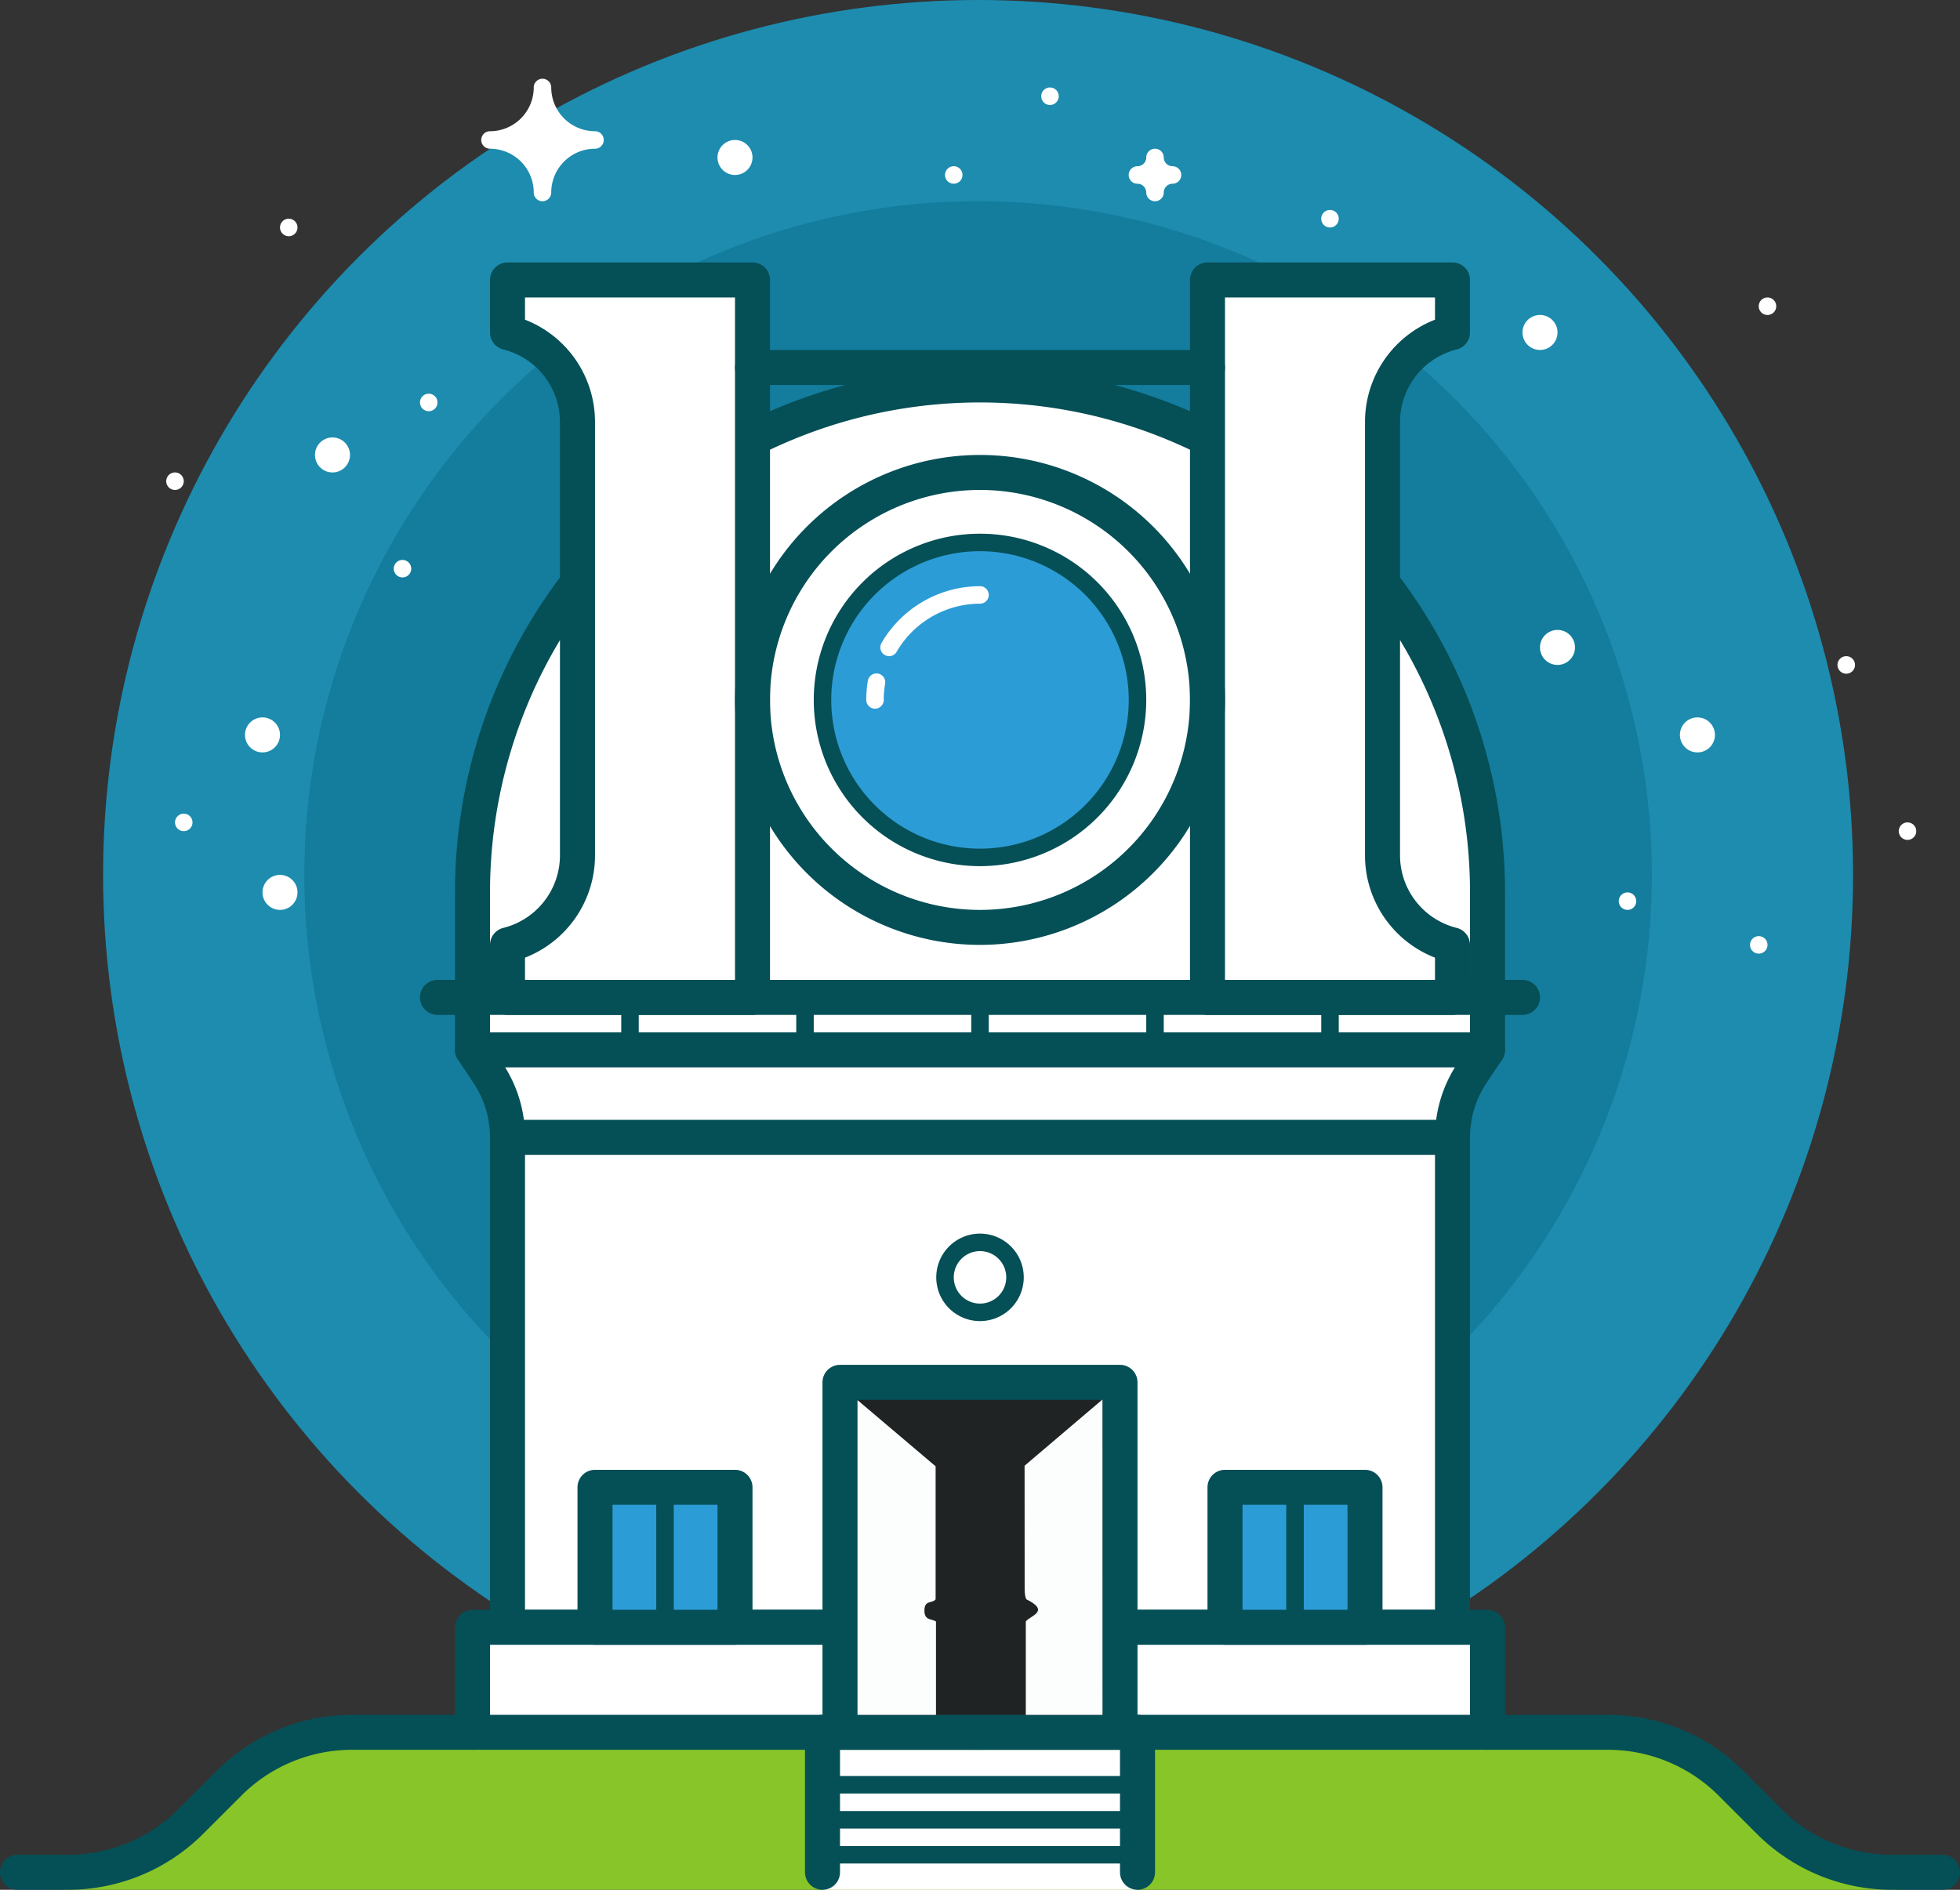 <svg xmlns="http://www.w3.org/2000/svg" width="155.555" height="150" viewBox="0 0 155.555 150"><rect x="0" y="0" width="155.555" height="150" fill="#333333" stroke="none"/><defs><style>.a{fill:#87c528;}.b,.e{fill:#fff;}.c{fill:#1d8caf;}.d{fill:#147c9c;}.e{stroke:rgba(0,0,0,0);stroke-miterlimit:10;}.f{fill:#054f56;}.g{fill:#202324;}.h{fill:#2c9cd6;}.i{fill:#fcfefe;}</style></defs><g transform="translate(-265.462)"><g transform="translate(269.628 137.5)"><path class="a" d="M419.417,234.7H272.2a13.452,13.452,0,0,0,9.981-4.578l3.021-3.344a13.452,13.452,0,0,1,9.981-4.578H396.433a13.452,13.452,0,0,1,9.981,4.578l3.021,3.344A13.452,13.452,0,0,0,419.417,234.7Z" transform="translate(-272.195 -222.2)"/></g><g transform="translate(330.739 138.889)"><rect class="b" width="25" height="11.111"/></g><g transform="translate(273.643 0)"><circle class="c" cx="69.444" cy="69.444" r="69.444" transform="translate(0)"/></g><g transform="translate(289.615 15.972)"><circle class="d" cx="53.472" cy="53.472" r="53.472" transform="translate(0 0)"/></g><g transform="translate(386.295 25)"><path class="b" d="M463.506,41.789a1.389,1.389,0,1,1-1.388-1.389A1.388,1.388,0,0,1,463.506,41.789Z" transform="translate(-460.728 -40.4)"/></g><g transform="translate(322.406 11.111)"><path class="b" d="M360.262,19.345a1.389,1.389,0,1,1-1.389-1.389A1.388,1.388,0,0,1,360.262,19.345Z" transform="translate(-357.484 -17.956)"/></g><g transform="translate(387.683 50)"><path class="b" d="M465.749,82.189a1.389,1.389,0,1,1-1.388-1.389A1.388,1.388,0,0,1,465.749,82.189Z" transform="translate(-462.971 -80.8)"/></g><g transform="translate(284.906 56.944)"><path class="b" d="M299.662,93.411a1.389,1.389,0,1,1-1.389-1.389A1.388,1.388,0,0,1,299.662,93.411Z" transform="translate(-296.884 -92.022)"/></g><g transform="translate(290.462 34.722)"><path class="b" d="M308.639,57.5a1.389,1.389,0,1,1-1.388-1.389A1.388,1.388,0,0,1,308.639,57.5Z" transform="translate(-305.862 -56.111)"/></g><g transform="translate(398.794 56.944)"><path class="b" d="M483.7,93.411a1.389,1.389,0,1,1-1.388-1.389A1.388,1.388,0,0,1,483.7,93.411Z" transform="translate(-480.927 -92.022)"/></g><g transform="translate(405.044 23.611)"><path class="b" d="M492.416,38.85a.695.695,0,1,1-.694-.694A.694.694,0,0,1,492.416,38.85Z" transform="translate(-491.027 -38.156)"/></g><g transform="translate(340.462 13.194)"><path class="b" d="M388.051,22.016a.694.694,0,1,1-.694-.694A.694.694,0,0,1,388.051,22.016Z" transform="translate(-386.662 -21.322)"/></g><g transform="translate(348.1 6.944)"><path class="b" d="M400.394,11.916a.695.695,0,1,1-.694-.694A.694.694,0,0,1,400.394,11.916Z" transform="translate(-399.005 -11.222)"/></g><g transform="translate(287.684 17.361)"><path class="b" d="M302.762,28.75a.694.694,0,1,1-.694-.694A.694.694,0,0,1,302.762,28.75Z" transform="translate(-301.373 -28.056)"/></g><g transform="translate(411.295 52.084)"><path class="b" d="M502.517,84.861a.695.695,0,1,1-.694-.694A.694.694,0,0,1,502.517,84.861Z" transform="translate(-501.128 -84.167)"/></g><g transform="translate(278.656 37.5)"><path class="b" d="M288.172,61.294a.695.695,0,1,1-.694-.694A.694.694,0,0,1,288.172,61.294Z" transform="translate(-286.783 -60.6)"/></g><g transform="translate(416.156 65.278)"><path class="b" d="M510.372,106.183a.694.694,0,1,1-.694-.694A.693.693,0,0,1,510.372,106.183Z" transform="translate(-508.983 -105.489)"/></g><g transform="translate(393.933 70.834)"><path class="b" d="M474.461,115.161a.694.694,0,1,1-.694-.694A.694.694,0,0,1,474.461,115.161Z" transform="translate(-473.072 -114.467)"/></g><g transform="translate(404.351 74.306)"><path class="b" d="M491.295,120.772a.694.694,0,1,1-.694-.694A.694.694,0,0,1,491.295,120.772Z" transform="translate(-489.906 -120.078)"/></g><g transform="translate(279.351 64.584)"><path class="b" d="M289.295,105.061a.694.694,0,1,1-.694-.694A.694.694,0,0,1,289.295,105.061Z" transform="translate(-287.906 -104.367)"/></g><g transform="translate(296.711 44.444)"><path class="b" d="M317.35,72.516a.694.694,0,1,1-.694-.694A.694.694,0,0,1,317.35,72.516Z" transform="translate(-315.961 -71.822)"/></g><g transform="translate(298.795 31.25)"><path class="b" d="M320.717,51.194a.695.695,0,1,1-.694-.694A.694.694,0,0,1,320.717,51.194Z" transform="translate(-319.328 -50.5)"/></g><g transform="translate(370.322 16.666)"><path class="b" d="M436.305,27.628a.695.695,0,1,1-.694-.695A.694.694,0,0,1,436.305,27.628Z" transform="translate(-434.916 -26.933)"/></g><g transform="translate(312.684 33.334)"><path class="b" d="M343.162,54.561a.694.694,0,1,1-.694-.694A.694.694,0,0,1,343.162,54.561Z" transform="translate(-341.773 -53.867)"/></g><g transform="translate(355.045 11.806)"><path class="e" d="M1.389,3.472a.7.7,0,0,0-.7-.694.695.695,0,0,1,0-1.39.7.7,0,0,0,.7-.694.694.694,0,0,1,1.389,0,.7.7,0,0,0,.694.694.695.695,0,1,1,0,1.39.7.7,0,0,0-.694.694.694.694,0,1,1-1.389,0Z" transform="translate(0 0)"/></g><g transform="translate(286.295 69.444)"><circle class="b" cx="1.389" cy="1.389" r="1.389"/></g><g transform="translate(303.656 6.25)"><path class="e" d="M4.166,9.028A3.476,3.476,0,0,0,.694,5.555a.694.694,0,0,1,0-1.389A3.476,3.476,0,0,0,4.166.694a.694.694,0,0,1,1.389,0A3.476,3.476,0,0,0,9.028,4.166a.694.694,0,0,1,0,1.389A3.476,3.476,0,0,0,5.555,9.028a.694.694,0,0,1-1.389,0Z" transform="translate(0 0)"/></g><g transform="translate(301.573 29.166)"><path class="b" d="M406.617,102.156H326.062v-12.5a40.277,40.277,0,0,1,40.277-40.278h0a40.278,40.278,0,0,1,40.278,40.278Z" transform="translate(-324.673 -47.989)"/><path class="f" d="M405.761,102.689H325.206a1.389,1.389,0,0,1-1.389-1.389V88.8a41.667,41.667,0,1,1,83.334,0v12.5A1.388,1.388,0,0,1,405.761,102.689Zm-79.166-2.778h77.778V88.8a38.889,38.889,0,1,0-77.778,0Z" transform="translate(-323.817 -47.133)"/></g><path class="b" d="M328.839,141.611h75a9.177,9.177,0,0,1,1.541-5.089l1.237-1.855H326.062l1.236,1.855a9.173,9.173,0,0,1,1.541,5.089Z" transform="translate(-23.1 -51.333)"/><g transform="translate(301.573 81.944)"><rect class="b" width="75" height="38.889" transform="translate(4.167 8.333)"/><path class="f" d="M406.986,133.156a1.388,1.388,0,0,0-1.225-.734H325.206a1.389,1.389,0,0,0-1.156,2.16l1.237,1.855a7.764,7.764,0,0,1,1.308,4.319v38.889a1.389,1.389,0,0,0,1.389,1.389h75a1.388,1.388,0,0,0,1.389-1.389V140.756a7.759,7.759,0,0,1,1.308-4.319l1.237-1.855A1.39,1.39,0,0,0,406.986,133.156Zm-3.812,2.044a10.509,10.509,0,0,0-1.488,4.166h-72.4a10.538,10.538,0,0,0-1.488-4.166Zm-1.579,43.056H329.373V142.144h72.222Z" transform="translate(-323.817 -132.422)"/></g><g transform="translate(301.573 127.778)"><rect class="b" width="80.556" height="8.333" transform="translate(1.389 1.389)"/><path class="f" d="M405.761,217.6H325.206a1.389,1.389,0,0,1-1.389-1.389v-8.334a1.389,1.389,0,0,1,1.389-1.389h80.555a1.388,1.388,0,0,1,1.389,1.389v8.334A1.388,1.388,0,0,1,405.761,217.6Zm-79.166-2.777h77.778v-5.556H326.595Z" transform="translate(-323.817 -206.489)"/></g><g transform="translate(330.739 108.334)"><rect class="g" width="22.222" height="27.778" transform="translate(1.389 1.389)"/><path class="f" d="M394.561,205.622H372.339a1.389,1.389,0,0,1-1.389-1.389V176.456a1.389,1.389,0,0,1,1.389-1.389h22.222a1.388,1.388,0,0,1,1.389,1.389v27.778A1.388,1.388,0,0,1,394.561,205.622Zm-20.834-2.777h19.445v-25H373.728Z" transform="translate(-370.95 -175.067)"/></g><g transform="translate(339.767 97.916)"><path class="f" d="M389.011,165.178a3.472,3.472,0,1,1,3.473-3.473A3.477,3.477,0,0,1,389.011,165.178Zm0-5.556a2.083,2.083,0,1,0,2.084,2.083A2.085,2.085,0,0,0,389.011,159.622Z" transform="translate(-385.539 -158.233)"/></g><g transform="translate(382.128 136.111)"><path class="f" d="M491.495,233.845h-3.968a15.178,15.178,0,0,1-10.8-4.475l-2.976-2.976a12.422,12.422,0,0,0-8.84-3.661h-9.524a1.389,1.389,0,1,1,0-2.777h9.524a15.178,15.178,0,0,1,10.8,4.474l2.976,2.976a12.422,12.422,0,0,0,8.84,3.661h3.968a1.389,1.389,0,0,1,0,2.778Z" transform="translate(-453.995 -219.956)"/></g><g transform="translate(265.462 136.111)"><path class="f" d="M270.82,233.845h-3.969a1.389,1.389,0,0,1,0-2.778h3.969a12.421,12.421,0,0,0,8.839-3.661l2.975-2.976a15.181,15.181,0,0,1,10.8-4.474h9.525a1.389,1.389,0,1,1,0,2.777h-9.525a12.421,12.421,0,0,0-8.839,3.661l-2.976,2.976A15.179,15.179,0,0,1,270.82,233.845Z" transform="translate(-265.462 -219.956)"/></g><rect class="h" width="11.111" height="11.111" transform="translate(312.684 118.056)"/><path class="f" d="M352.028,188.533H340.917a1.389,1.389,0,0,0-1.389,1.389v11.111a1.389,1.389,0,0,0,1.389,1.389h11.111a1.389,1.389,0,0,0,1.389-1.389V189.922A1.389,1.389,0,0,0,352.028,188.533Zm-9.722,11.111v-8.334h3.472v8.334Zm8.334,0h-3.472v-8.334h3.472Z" transform="translate(-28.233 -71.867)"/><path class="f" d="M395.095,219.956a1.388,1.388,0,0,0-1.389,1.389v3.472H371.484v-3.472a1.389,1.389,0,0,0-2.778,0v11.111a1.389,1.389,0,0,0,2.778,0v-.695h22.222v.695a1.389,1.389,0,0,0,2.778,0V221.345A1.388,1.388,0,0,0,395.095,219.956Zm-1.389,6.25v1.389H371.484v-1.389Zm-22.222,4.166v-1.389h22.222v1.389Z" transform="translate(-39.355 -83.845)"/><rect class="h" width="11.111" height="11.111" transform="translate(362.684 118.056)"/><path class="f" d="M432.828,188.533H421.717a1.388,1.388,0,0,0-1.389,1.389v11.111a1.388,1.388,0,0,0,1.389,1.389h11.111a1.388,1.388,0,0,0,1.389-1.389V189.922A1.388,1.388,0,0,0,432.828,188.533Zm-9.722,11.111v-8.334h3.472v8.334Zm8.334,0h-3.472v-8.334h3.472Z" transform="translate(-59.033 -71.867)"/><g transform="translate(359.906 20.834)"><path class="b" d="M439.772,40.077V35.911H420.328V92.855h19.444V88.689h0a7.334,7.334,0,0,1-5.555-7.116V47.193a7.335,7.335,0,0,1,5.555-7.116Z" transform="translate(-418.939 -34.522)"/><path class="f" d="M438.917,93.389H419.473A1.388,1.388,0,0,1,418.084,92V35.056a1.388,1.388,0,0,1,1.389-1.389h19.444a1.389,1.389,0,0,1,1.389,1.389v4.166a1.389,1.389,0,0,1-1.053,1.348,5.937,5.937,0,0,0-4.5,5.768V80.718a5.937,5.937,0,0,0,4.5,5.767,1.39,1.39,0,0,1,1.053,1.348V92A1.388,1.388,0,0,1,438.917,93.389Zm-18.055-2.778h16.667V88.846a8.71,8.71,0,0,1-5.556-8.128V46.338a8.711,8.711,0,0,1,5.556-8.129V36.445H420.862Zm18.055-51.389h0Z" transform="translate(-418.084 -33.667)"/></g><g transform="translate(304.351 20.834)"><path class="b" d="M330.55,88.689v4.166h19.445V35.911H330.55v4.166h0a7.335,7.335,0,0,1,5.556,7.116v34.38a7.334,7.334,0,0,1-5.556,7.116Z" transform="translate(-329.161 -34.522)"/><path class="f" d="M349.139,93.389H329.695A1.389,1.389,0,0,1,328.306,92V87.833a1.389,1.389,0,0,1,1.052-1.348,5.937,5.937,0,0,0,4.5-5.767V46.338a5.937,5.937,0,0,0-4.5-5.768,1.388,1.388,0,0,1-1.052-1.348V35.056a1.389,1.389,0,0,1,1.389-1.389h19.445a1.389,1.389,0,0,1,1.389,1.389V92A1.389,1.389,0,0,1,349.139,93.389Zm-18.056-2.778H347.75V36.445H331.084v1.764a8.71,8.71,0,0,1,5.556,8.129V80.718a8.71,8.71,0,0,1-5.556,8.128Z" transform="translate(-328.306 -33.667)"/></g><path class="f" d="M406.828,125.689H320.717a1.389,1.389,0,1,0,0,2.778H335.3v2.778a.695.695,0,0,0,1.389,0v-2.778h12.5v2.778a.694.694,0,1,0,1.389,0v-2.778h12.5v2.778a.695.695,0,0,0,1.389,0v-2.778h12.5v2.778a.694.694,0,0,0,1.389,0v-2.778h12.5v2.778a.695.695,0,0,0,1.389,0v-2.778h14.583a1.389,1.389,0,1,0,0-2.778Z" transform="translate(-20.533 -47.911)"/><g transform="translate(323.795 36.111)"><path class="f" d="M379.172,97.245A19.444,19.444,0,1,1,398.617,77.8,19.466,19.466,0,0,1,379.172,97.245Zm0-36.111A16.667,16.667,0,1,0,395.839,77.8,16.686,16.686,0,0,0,379.172,61.133Z" transform="translate(-359.728 -58.356)"/></g><g transform="translate(330.045 42.361)"><circle class="h" cx="12.5" cy="12.5" r="12.5" transform="translate(0.695 0.694)"/><path class="f" d="M383.022,94.845A13.194,13.194,0,1,1,396.217,81.65,13.209,13.209,0,0,1,383.022,94.845Zm0-25A11.806,11.806,0,1,0,394.828,81.65,11.819,11.819,0,0,0,383.022,69.845Z" transform="translate(-369.828 -68.456)"/></g><g transform="translate(335.326 46.528)"><path class="b" d="M379.057,80.745a.7.7,0,0,1-.6-1.043,9.061,9.061,0,0,1,7.819-4.513.694.694,0,1,1,0,1.389,7.666,7.666,0,0,0-6.617,3.821A.7.7,0,0,1,379.057,80.745Z" transform="translate(-378.363 -75.189)"/></g><g transform="translate(334.212 53.472)"><path class="b" d="M377.256,89.189a.694.694,0,0,1-.694-.694,9.164,9.164,0,0,1,.124-1.5.695.695,0,1,1,1.37.231,7.658,7.658,0,0,0-.106,1.274A.694.694,0,0,1,377.256,89.189Z" transform="translate(-376.562 -86.411)"/></g><g transform="translate(323.795 27.778)"><path class="f" d="M397.228,47.667H361.117a1.389,1.389,0,1,1,0-2.778h36.111a1.389,1.389,0,1,1,0,2.778Z" transform="translate(-359.728 -44.889)"/></g><path class="i" d="M375.439,179.588l6.2,5.256V195.4c-.244.345-.866.035-.889.846-.025.892.631.68.918.922v7.406h-6.229Z" transform="translate(-41.922 -68.457)"/><path class="i" d="M403.052,204.543h-6.087v-7.406c.268-.439,2.006-.794.063-1.757-.1-.051-.153-.5-.154-.759-.009-5-.006-9.853-.006-9.853l6.181-5.256Z" transform="translate(-50.09 -68.427)"/></g></svg>